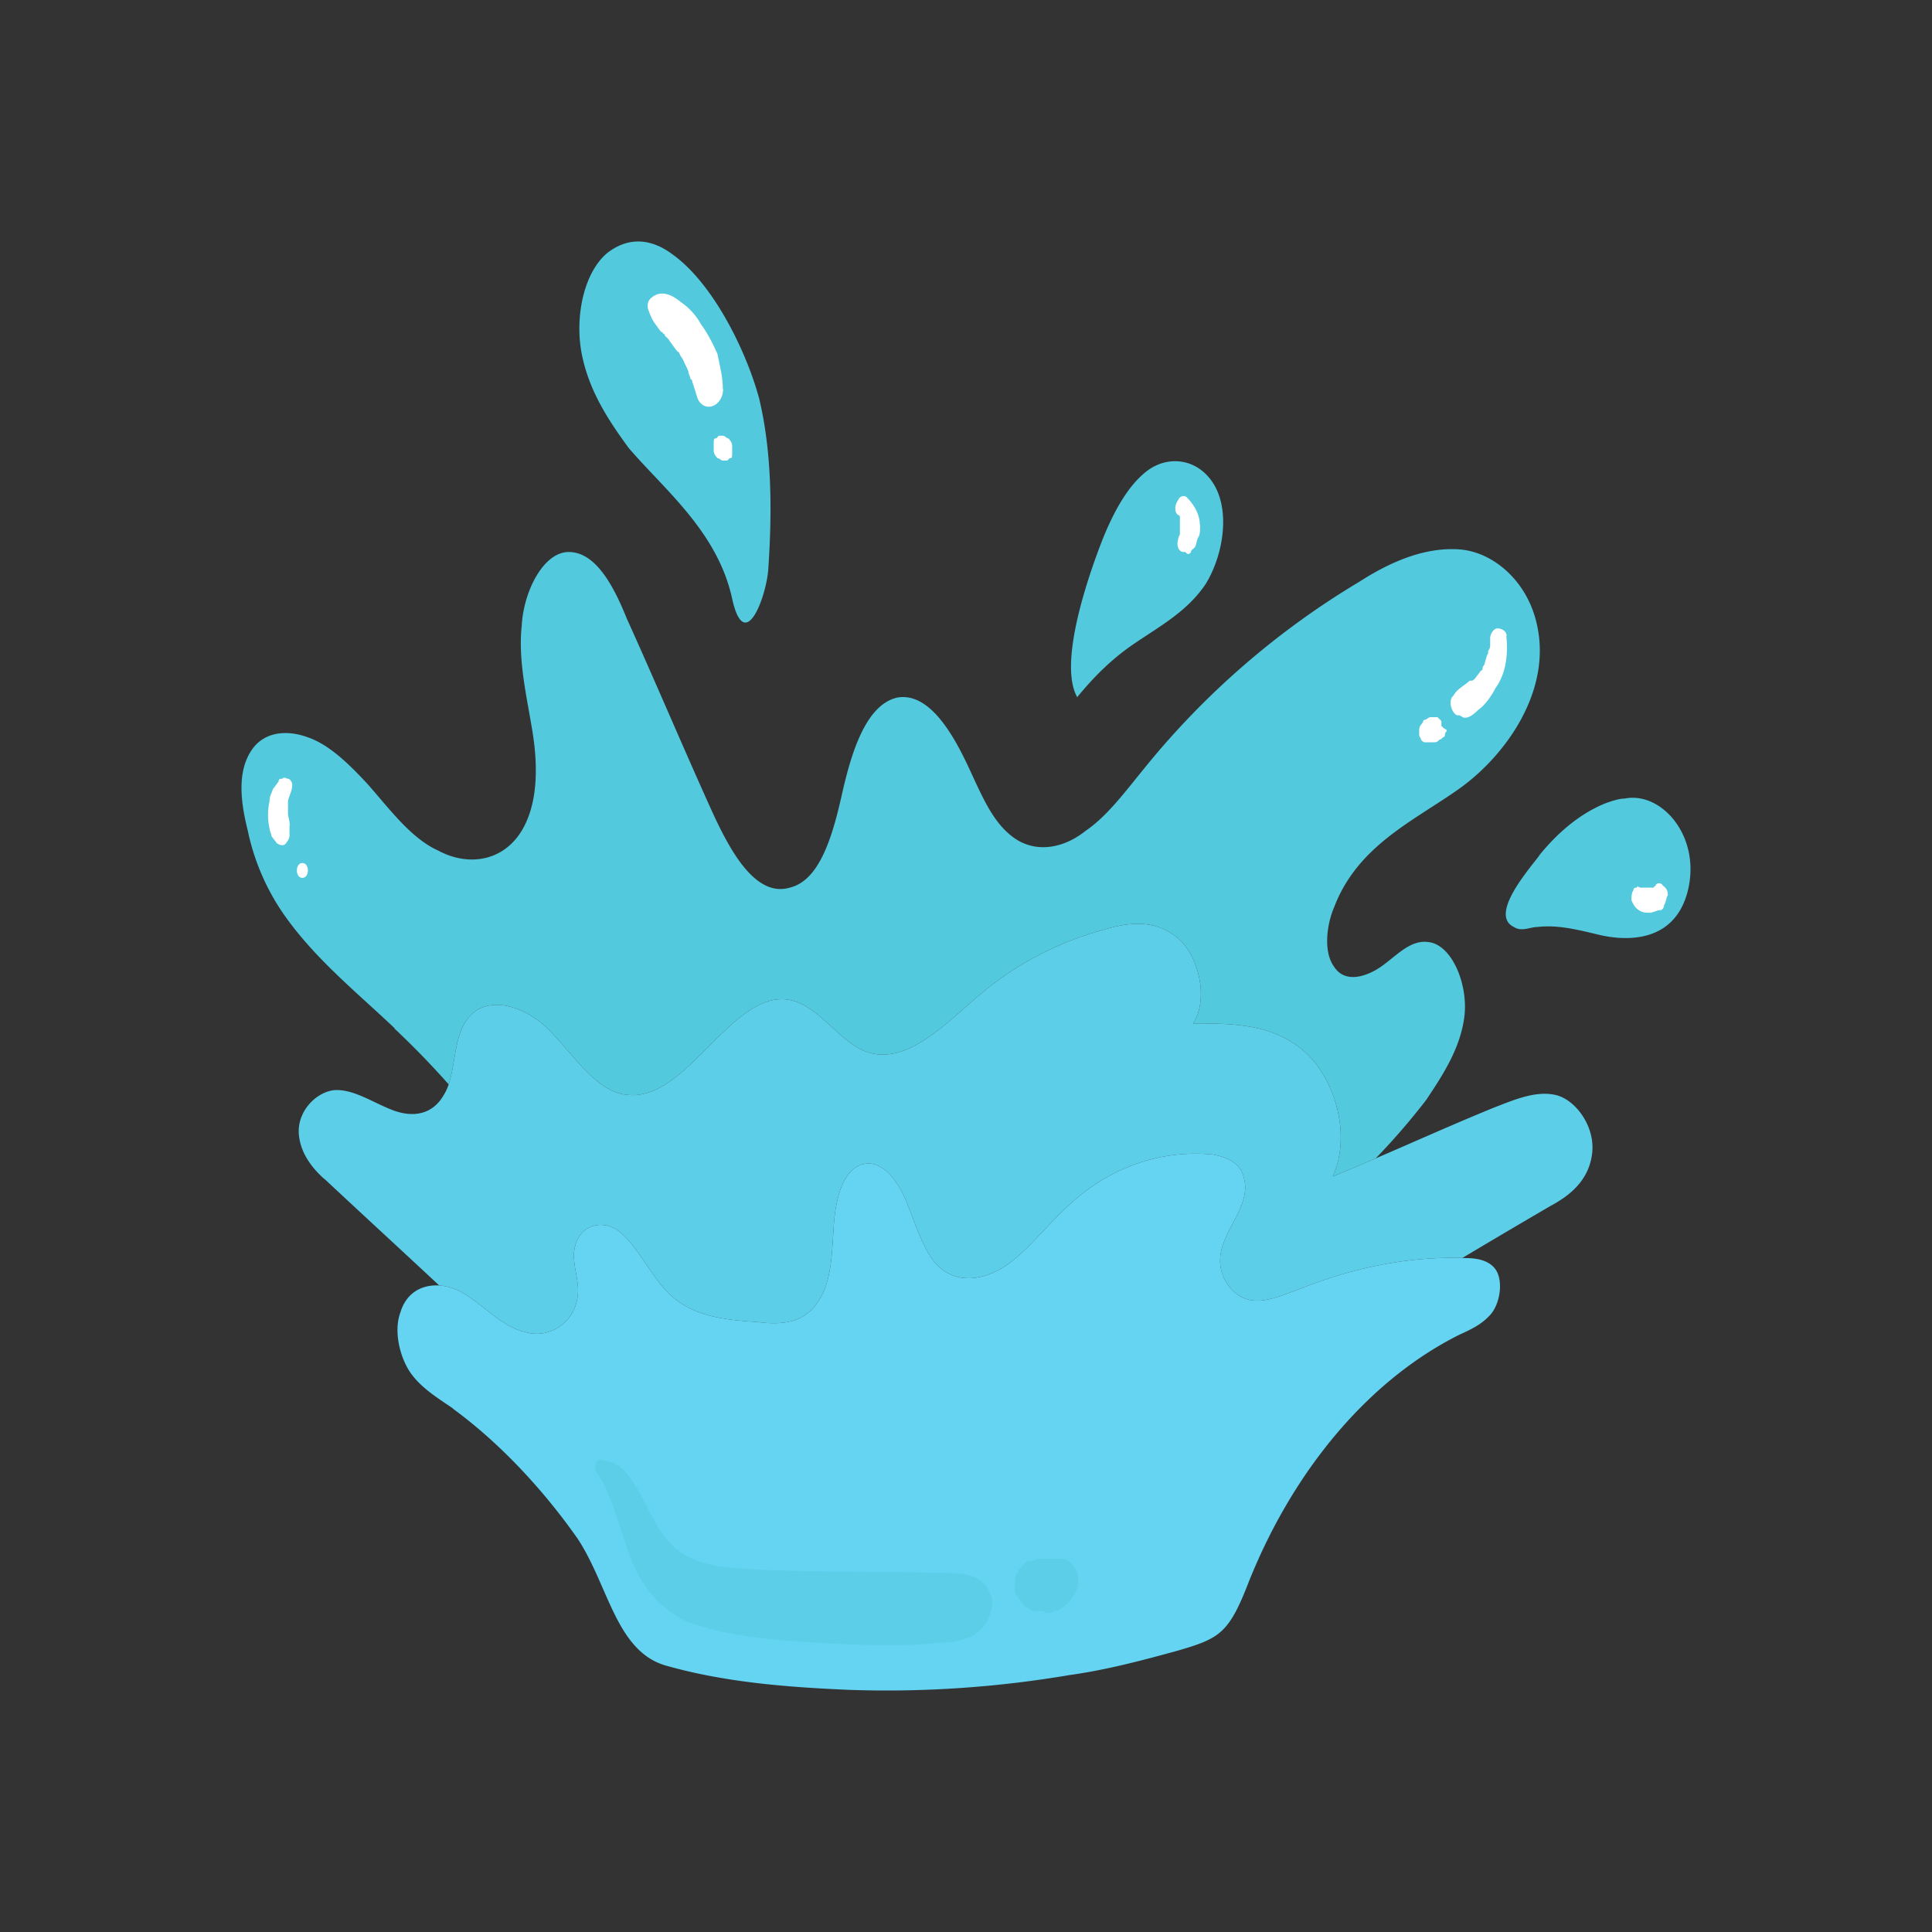<svg xmlns="http://www.w3.org/2000/svg" xml:space="preserve" fill-rule="evenodd" stroke-linejoin="round" stroke-miterlimit="2" clip-rule="evenodd" viewBox="0 0 64 64">
  <rect x="0" y="0" width="64" height="64" fill="#333333" stroke="none"/>
  <g id="blue">
    <path fill="#52c9dd" d="M35.684 23.094c-.653-1.152.423-4.162.841-5.228.36-.893.837-1.795 1.498-2.285.661-.481 1.565-.402 2.101.333.661.901.418 2.451-.184 3.431-.603.902-1.507 1.392-2.344 1.961-.723.487-1.314 1.06-1.912 1.788Zm0 0 .004.007-.017.009.013-.016ZM14.863 35.922a27.955 27.955 0 0 0-1.799-1.853h.016c-1.205-1.146-2.527-2.206-3.548-3.597a7.586 7.586 0 0 1-1.323-2.951c-.184-.735-.36-1.715 0-2.451.419-.892 1.323-.892 1.984-.647.72.245 1.381.901 1.983 1.549.72.814 1.44 1.803 2.344 2.206.904.49 2.042.411 2.704-.569.602-.902.602-2.206.418-3.353-.184-1.146-.485-2.372-.36-3.519.059-1.147.72-2.451 1.557-2.451.904 0 1.498 1.147 1.925 2.206.963 2.127 1.858 4.255 2.821 6.382.602 1.313 1.439 2.862 2.578 2.53 1.021-.246 1.439-1.795 1.749-3.187.301-1.313.778-2.862 1.8-3.107.904-.167 1.623.814 2.167 1.882.545 1.068.896 2.206 1.741 2.783.72.491 1.624.324 2.344-.254.72-.49 1.322-1.313 1.925-2.048a26.9 26.9 0 0 1 7.148-6.206c1.021-.657 2.16-1.147 3.298-1.068 1.138.078 2.285 1.068 2.586 2.529.477 2.206-1.08 4.334-2.586 5.402-1.507 1.068-3.365 1.882-4.143 3.93-.243.569-.36 1.471 0 1.961.36.569 1.079.333 1.557 0 .485-.333.962-.902 1.565-.814.778.079 1.322 1.392 1.197 2.451-.126 1.059-.72 1.961-1.264 2.775a22.527 22.527 0 0 1-1.677 1.941c-.471.203-.944.403-1.42.598.661-1.471 0-3.432-1.08-4.255-1.021-.814-2.343-.814-3.549-.814.536-.814.184-2.285-.544-2.862-.728-.578-1.565-.499-2.402-.246a10.652 10.652 0 0 0-4.269 2.285c-1.138.981-2.402 2.285-3.724 1.716-.846-.411-1.448-1.392-2.285-1.637-1.984-.578-3.482 3.353-5.525 3.108-1.029-.079-1.807-1.392-2.644-2.206-.837-.814-2.285-1.226-2.821 0-.247.53-.252 1.29-.444 1.861Zm7.475-27.449-.009-.009c1.323.981 2.402 3.187 2.821 4.745.427 1.794.427 3.764.301 5.637-.058.902-.778 2.872-1.197.99-.477-2.206-2.226-3.598-3.423-4.99-.661-.902-1.314-1.882-1.557-3.108-.242-1.225.059-2.696.837-3.353.728-.569 1.507-.481 2.227.088Zm28.65 19.871v-.008c.67-.823 1.39-1.392 2.168-1.716.243-.088.477-.166.661-.166 1.206-.246 2.528 1.225 2.101 3.028-.418 1.725-1.984 1.725-3.005 1.471-.661-.158-1.322-.324-1.983-.245-.235 0-.536.166-.779 0-.845-.403.536-1.952.837-2.364Z"/>
    <path fill="#5dcee8" d="M14.55 42.583c-1.237-1.155-2.534-2.344-3.805-3.533h-.008c-.36-.324-.779-.814-.837-1.47-.067-.823.661-1.471 1.255-1.471.595 0 1.206.411 1.808.648.603.245 1.323.245 1.741-.49.36-.569.302-1.559.603-2.206.536-1.226 1.984-.814 2.821 0 .837.814 1.615 2.127 2.644 2.206 2.043.245 3.541-3.686 5.525-3.108.837.245 1.439 1.226 2.285 1.637 1.322.569 2.586-.735 3.724-1.716a10.652 10.652 0 0 1 4.269-2.285c.837-.253 1.674-.332 2.402.246.728.577 1.08 2.048.544 2.862 1.206 0 2.528 0 3.549.814 1.08.823 1.741 2.784 1.08 4.255 1.799-.736 3.549-1.55 5.348-2.285.662-.254 1.381-.569 2.043-.412.661.158 1.322 1.06 1.197 1.961-.118.902-.779 1.392-1.382 1.716a370.83 370.83 0 0 0-2.914 1.72c-1.877-.054-3.743.356-5.506 1.073-.477.166-1.013.411-1.498.323-.536-.078-1.021-.656-1.021-1.304 0-.989 1.08-1.803.778-2.784-.125-.49-.602-.656-1.021-.735-1.682-.166-3.423.403-4.804 1.716-.72.656-1.323 1.47-2.043 1.961-.728.49-1.682.656-2.343-.079-.419-.499-.661-1.313-.963-2.049-.301-.735-.837-1.391-1.439-1.225-.662.166-.904 1.147-.963 2.048-.058.814-.058 1.795-.485 2.443-.486.823-1.323.823-2.043.735-1.079-.079-2.285-.158-3.122-1.147-.485-.569-.845-1.304-1.381-1.794-.544-.499-1.439-.333-1.565.569-.058.411.126.901.126 1.313 0 1.059-.963 1.637-1.741 1.392-.779-.167-1.381-.902-2.101-1.313a1.78 1.78 0 0 0-.757-.232Z"/>
    <path fill="#64d4f2" fill-rule="nonzero" d="M15.006 46.657c-.486-.332-1.022-.656-1.382-1.146-.359-.49-.602-1.392-.359-2.04.301-.989 1.322-1.068 2.042-.656.72.411 1.322 1.146 2.101 1.313.778.245 1.741-.333 1.741-1.392 0-.412-.184-.902-.126-1.313.126-.902 1.021-1.068 1.565-.569.536.49.896 1.225 1.381 1.794.837.989 2.043 1.068 3.122 1.147.72.088 1.557.088 2.043-.735.427-.648.427-1.629.485-2.443.059-.901.301-1.882.963-2.048.602-.166 1.138.49 1.439 1.225.302.736.544 1.55.963 2.049.661.735 1.615.569 2.343.079.72-.491 1.323-1.305 2.043-1.961 1.381-1.313 3.122-1.882 4.804-1.716.419.079.896.245 1.021.735.302.981-.778 1.795-.778 2.784 0 .648.485 1.226 1.021 1.304.485.088 1.021-.157 1.498-.323 1.808-.736 3.725-1.147 5.65-1.068.36 0 .845.087 1.021.49.176.402.059 1.059-.243 1.392-.301.332-.661.49-1.021.656-2.946 1.471-5.465 4.412-6.972 8.176-.661 1.716-.963 1.882-2.344 2.285-1.205.333-2.402.648-3.607.814a36.168 36.168 0 0 1-7.265.49c-2.042-.087-4.143-.245-6.127-.814-1.615-.49-1.867-2.617-2.879-4.175-1.139-1.629-2.587-3.187-4.143-4.325v-.009Z"/>
    <path fill="#5dcee8" fill-rule="nonzero" d="M32.608 53.853c-.36.49-1.08.569-1.557.569-.544.079-1.138.079-1.683.079-1.138 0-2.343-.079-3.481-.166-1.022-.079-2.043-.245-3.005-.569-.846-.333-1.565-1.06-1.984-2.128-.36-.901-.603-2.127-1.138-2.862-.117-.166 0-.49.184-.411.485.078.72.245 1.021.726.301.412.477.902.778 1.392.662 1.225 1.683 1.392 2.704 1.471 2.285.157 4.562.078 6.914.157.477 0 1.138 0 1.439.657.126.245.067.735-.184 1.068l-.008.017Zm3.063-1.803c-.125-.245-.301-.412-.485-.412h-.837c-.126.079-.185.079-.302.079-.058 0-.117.088-.184.167-.117.087-.184.245-.243.411v.411c0 .079.059.158.126.246.059.078.117.166.184.245.117.087.243.166.36.166h.126c.058 0 .184 0 .242.079.067 0 .184 0 .243-.079h.117c.126-.079.302-.166.419-.333.067-.078.184-.245.242-.411.059 0 .059-.333 0-.569h-.008Z"/>
  </g>
  <g id="white">
    <path fill="#fff" fill-rule="nonzero" d="M23.953 12.885c0 .569-.603.814-.837.333-.059-.167-.125-.412-.184-.569 0 0 0-.088-.059-.088 0-.079-.067-.166-.067-.245-.058-.166-.117-.245-.184-.411l-.058-.088c-.059-.079-.059-.166-.118-.166-.066-.079-.184-.245-.242-.324l-.059-.088c-.058-.079-.125-.079-.125-.166-.059 0-.059-.079-.118-.079-.067-.079-.125-.166-.184-.245-.125-.166-.184-.333-.242-.49-.059-.166 0-.333.125-.412.301-.245.661-.087.963.167.242.166.485.411.661.735.184.245.36.569.544.98.059.333.176.736.176 1.147l.008.009Zm.301 1.882c0-.087-.058-.166-.058-.166l-.067-.079c-.059 0-.117-.088-.184-.088h-.117c-.059 0-.059.088-.126.088-.059 0-.059.079-.059.158v.253c0 .079.059.167.059.167l.067.079c.059 0 .117.078.176.078h.125c.059 0 .059-.078.126-.078.058 0 .058-.079.058-.167v-.245Zm15.502 2.617c0 .167 0 .324-.059.412-.059.079-.059.245-.117.333-.067.078-.126.078-.126.157-.058.088-.125.088-.184 0h-.058c-.185 0-.243-.245-.185-.411 0-.079.059-.167.059-.167-.059.088 0 0 0 0v-.569s0-.078-.059-.078c-.125-.079-.125-.333 0-.491.059-.166.243-.166.302-.078.242.245.418.569.418.901l.009-.009Zm10.152 3.677c0-.166-.184-.245-.301-.245-.117 0-.243.166-.243.333v.245a.276.276 0 0 1-.067.166v.079c-.058.087-.058.166-.117.333 0 .078-.067.078-.067.166 0 0 0 .079-.058.079-.059.087-.126.166-.184.245 0 0-.059.087-.126.087h-.059c-.184.167-.359.245-.485.412l-.059.087c-.184.158-.058.569.126.648h.059c.058 0 .125.079.184.079.058 0 .125 0 .242-.079.126-.079.185-.166.302-.245.184-.166.36-.411.485-.657.36-.49.419-1.146.36-1.715l.008-.018Zm-2.159 2.95v-.087c0-.079-.059-.079-.126-.167h-.242c-.059 0-.126.088-.184.088 0 0-.059 0-.059.079l-.067.087a.277.277 0 0 0-.059.167v.157c0 .088.059.088.059.166.045.059.087.088.126.088h.301c.058 0 .117 0 .184-.088.039 0 .078-.026.117-.078.067 0 .067-.088.067-.088 0-.079.059-.079.059-.157-.184-.088-.184-.167-.184-.167h.008Zm7.332 5.314a.145.145 0 0 0-.243 0h.059c-.039 0-.081.026-.126.079h-.418c-.059 0-.126-.079-.126 0-.058 0-.117 0-.117.087-.067.079-.067.245-.067.324.067.166.126.254.243.333.117.087.243.087.36.087.117 0 .243-.087.36-.087.058 0 .117-.079.117-.167.067-.078.067-.245.126-.324 0-.166-.059-.253-.185-.332h.017Zm-45.482-1.97c0-.157-.059-.324-.059-.411v-.412c.059-.245.184-.411.125-.647v.078c0-.078-.066-.166-.125-.166s-.126-.079-.184 0c-.059 0-.126 0-.126.088-.058.078-.117.166-.184.245-.058.166-.117.245-.117.411a2.049 2.049 0 0 0 0 .902c0 .078.059.166.059.245.058.087.125.166.184.245.125.087.242.087.301 0 .059-.079.117-.158.117-.245v-.333h.009Zm0-.893s-.059.079 0 0Zm-.059-.823s.059 0 0 0c.039 0 .039 0 0 0Zm.477 2.95c-.243 0-.243.491 0 .491s.243-.491 0-.491Z"/>
  </g>
</svg>
